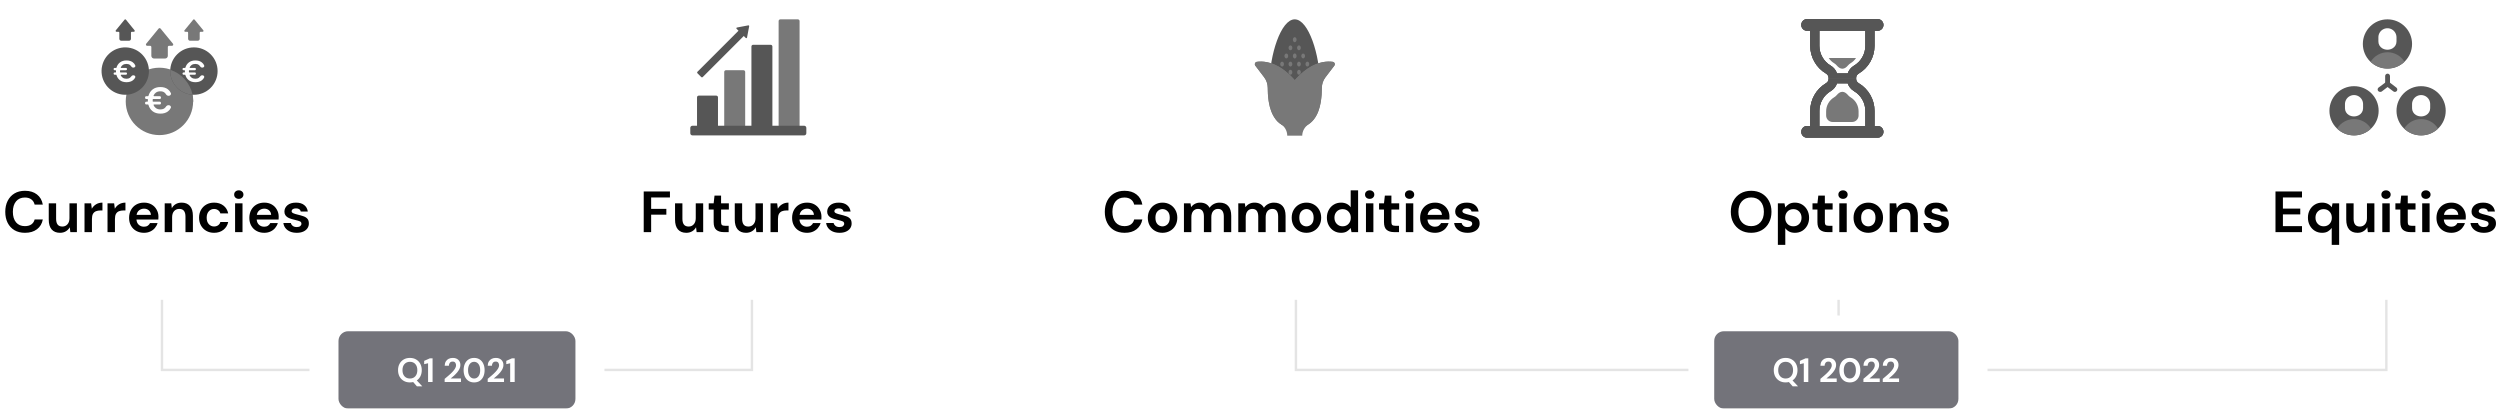 <svg width="1034" height="169" viewBox="0 0 1034 169" fill="none" xmlns="http://www.w3.org/2000/svg">
<g clip-path="url(#clip0)">
<path d="M10.338 96.288C8.642 96.288 7.186 95.928 5.97 95.208C4.754 94.472 3.818 93.456 3.162 92.16C2.506 90.848 2.178 89.336 2.178 87.624C2.178 85.912 2.506 84.4 3.162 83.088C3.818 81.776 4.754 80.752 5.97 80.016C7.186 79.28 8.642 78.912 10.338 78.912C12.354 78.912 14.002 79.416 15.282 80.424C16.578 81.416 17.386 82.816 17.706 84.624L14.322 84.624C14.114 83.712 13.666 83 12.978 82.488C12.306 81.96 11.41 81.696 10.29 81.696C8.738 81.696 7.522 82.224 6.642 83.28C5.762 84.336 5.322 85.784 5.322 87.624C5.322 89.464 5.762 90.912 6.642 91.968C7.522 93.008 8.738 93.528 10.29 93.528C11.41 93.528 12.306 93.288 12.978 92.808C13.666 92.312 14.114 91.632 14.322 90.768L17.706 90.768C17.386 92.496 16.578 93.848 15.282 94.824C14.002 95.8 12.354 96.288 10.338 96.288ZM24.817 96.288C23.329 96.288 22.177 95.824 21.361 94.896C20.561 93.968 20.161 92.608 20.161 90.816L20.161 84.096L23.209 84.096L23.209 90.528C23.209 91.552 23.417 92.336 23.833 92.88C24.249 93.424 24.905 93.696 25.801 93.696C26.649 93.696 27.345 93.392 27.889 92.784C28.449 92.176 28.729 91.328 28.729 90.24L28.729 84.096L31.801 84.096L31.801 96L29.089 96L28.849 93.984C28.481 94.688 27.945 95.248 27.241 95.664C26.553 96.08 25.745 96.288 24.817 96.288ZM34.955 96L34.955 84.096L37.691 84.096L37.978 86.328C38.41 85.56 38.995 84.952 39.73 84.504C40.483 84.04 41.362 83.808 42.37 83.808L42.37 87.048L41.507 87.048C40.834 87.048 40.234 87.152 39.706 87.36C39.178 87.568 38.763 87.928 38.459 88.44C38.17 88.952 38.026 89.664 38.026 90.576L38.026 96L34.955 96ZM44.47 96L44.47 84.096L47.206 84.096L47.494 86.328C47.926 85.56 48.51 84.952 49.246 84.504C49.998 84.04 50.878 83.808 51.886 83.808L51.886 87.048L51.022 87.048C50.35 87.048 49.75 87.152 49.222 87.36C48.694 87.568 48.278 87.928 47.974 88.44C47.686 88.952 47.542 89.664 47.542 90.576L47.542 96L44.47 96ZM59.559 96.288C58.359 96.288 57.295 96.032 56.367 95.52C55.439 95.008 54.711 94.288 54.183 93.36C53.655 92.432 53.391 91.36 53.391 90.144C53.391 88.912 53.647 87.816 54.159 86.856C54.687 85.896 55.407 85.152 56.319 84.624C57.247 84.08 58.335 83.808 59.583 83.808C60.751 83.808 61.783 84.064 62.679 84.576C63.575 85.088 64.271 85.792 64.767 86.688C65.279 87.568 65.535 88.552 65.535 89.64C65.535 89.816 65.527 90 65.511 90.192C65.511 90.384 65.503 90.584 65.487 90.792L56.439 90.792C56.503 91.72 56.823 92.448 57.399 92.976C57.991 93.504 58.703 93.768 59.535 93.768C60.159 93.768 60.679 93.632 61.095 93.36C61.527 93.072 61.847 92.704 62.055 92.256L65.175 92.256C64.951 93.008 64.575 93.696 64.047 94.32C63.535 94.928 62.895 95.408 62.127 95.76C61.375 96.112 60.519 96.288 59.559 96.288ZM59.583 86.304C58.831 86.304 58.167 86.52 57.591 86.952C57.015 87.368 56.647 88.008 56.487 88.872L62.415 88.872C62.367 88.088 62.079 87.464 61.551 87C61.023 86.536 60.367 86.304 59.583 86.304ZM68.119 96L68.119 84.096L70.831 84.096L71.071 86.112C71.439 85.408 71.967 84.848 72.655 84.432C73.359 84.016 74.183 83.808 75.127 83.808C76.599 83.808 77.743 84.272 78.559 85.2C79.375 86.128 79.783 87.488 79.783 89.28L79.783 96L76.711 96L76.711 89.568C76.711 88.544 76.503 87.76 76.087 87.216C75.671 86.672 75.023 86.4 74.143 86.4C73.279 86.4 72.567 86.704 72.007 87.312C71.463 87.92 71.191 88.768 71.191 89.856L71.191 96L68.119 96ZM88.552 96.288C87.336 96.288 86.264 96.024 85.336 95.496C84.408 94.968 83.672 94.232 83.128 93.288C82.6 92.344 82.336 91.264 82.336 90.048C82.336 88.832 82.6 87.752 83.128 86.808C83.672 85.864 84.408 85.128 85.336 84.6C86.264 84.072 87.336 83.808 88.552 83.808C90.072 83.808 91.352 84.208 92.392 85.008C93.432 85.792 94.096 86.88 94.384 88.272L91.144 88.272C90.984 87.696 90.664 87.248 90.184 86.928C89.72 86.592 89.168 86.424 88.528 86.424C87.68 86.424 86.96 86.744 86.368 87.384C85.776 88.024 85.48 88.912 85.48 90.048C85.48 91.184 85.776 92.072 86.368 92.712C86.96 93.352 87.68 93.672 88.528 93.672C89.168 93.672 89.72 93.512 90.184 93.192C90.664 92.872 90.984 92.416 91.144 91.824L94.384 91.824C94.096 93.168 93.432 94.248 92.392 95.064C91.352 95.88 90.072 96.288 88.552 96.288ZM98.767 82.248C98.207 82.248 97.743 82.08 97.375 81.744C97.023 81.408 96.847 80.984 96.847 80.472C96.847 79.96 97.023 79.544 97.375 79.224C97.743 78.888 98.207 78.72 98.767 78.72C99.327 78.72 99.783 78.888 100.135 79.224C100.503 79.544 100.687 79.96 100.687 80.472C100.687 80.984 100.503 81.408 100.135 81.744C99.783 82.08 99.327 82.248 98.767 82.248ZM97.231 96L97.231 84.096L100.303 84.096L100.303 96L97.231 96ZM109.293 96.288C108.093 96.288 107.029 96.032 106.101 95.52C105.173 95.008 104.445 94.288 103.917 93.36C103.389 92.432 103.125 91.36 103.125 90.144C103.125 88.912 103.381 87.816 103.893 86.856C104.421 85.896 105.141 85.152 106.053 84.624C106.981 84.08 108.069 83.808 109.317 83.808C110.485 83.808 111.517 84.064 112.413 84.576C113.309 85.088 114.005 85.792 114.501 86.688C115.013 87.568 115.269 88.552 115.269 89.64C115.269 89.816 115.261 90 115.245 90.192C115.245 90.384 115.237 90.584 115.221 90.792L106.173 90.792C106.237 91.72 106.557 92.448 107.133 92.976C107.725 93.504 108.437 93.768 109.269 93.768C109.893 93.768 110.413 93.632 110.829 93.36C111.261 93.072 111.581 92.704 111.789 92.256L114.909 92.256C114.685 93.008 114.309 93.696 113.781 94.32C113.269 94.928 112.629 95.408 111.861 95.76C111.109 96.112 110.253 96.288 109.293 96.288ZM109.317 86.304C108.565 86.304 107.901 86.52 107.325 86.952C106.749 87.368 106.381 88.008 106.221 88.872L112.149 88.872C112.101 88.088 111.813 87.464 111.285 87C110.757 86.536 110.101 86.304 109.317 86.304ZM122.773 96.288C121.717 96.288 120.789 96.12 119.989 95.784C119.189 95.432 118.549 94.952 118.069 94.344C117.589 93.736 117.301 93.032 117.205 92.232L120.301 92.232C120.397 92.696 120.653 93.096 121.069 93.432C121.501 93.752 122.053 93.912 122.725 93.912C123.397 93.912 123.885 93.776 124.189 93.504C124.509 93.232 124.669 92.92 124.669 92.568C124.669 92.056 124.445 91.712 123.997 91.536C123.549 91.344 122.925 91.16 122.125 90.984C121.613 90.872 121.093 90.736 120.565 90.576C120.037 90.416 119.549 90.216 119.101 89.976C118.669 89.72 118.317 89.4 118.045 89.016C117.773 88.616 117.637 88.128 117.637 87.552C117.637 86.496 118.053 85.608 118.885 84.888C119.733 84.168 120.917 83.808 122.437 83.808C123.845 83.808 124.965 84.136 125.797 84.792C126.645 85.448 127.149 86.352 127.309 87.504L124.405 87.504C124.229 86.624 123.565 86.184 122.413 86.184C121.837 86.184 121.389 86.296 121.069 86.52C120.765 86.744 120.613 87.024 120.613 87.36C120.613 87.712 120.845 87.992 121.309 88.2C121.773 88.408 122.389 88.6 123.157 88.776C123.989 88.968 124.749 89.184 125.437 89.424C126.141 89.648 126.701 89.992 127.117 90.456C127.533 90.904 127.741 91.552 127.741 92.4C127.757 93.136 127.565 93.8 127.165 94.392C126.765 94.984 126.189 95.448 125.437 95.784C124.685 96.12 123.797 96.288 122.773 96.288Z" fill="black"/>
<path d="M65.94 55.88C73.639 55.88 79.88 49.639 79.88 41.94C79.88 34.241 73.639 28 65.94 28C58.241 28 52 34.241 52 41.94C52 49.639 58.241 55.88 65.94 55.88Z" fill="#787878"/>
<path d="M60.5 43.217C60.224 43.217 60 42.993 60 42.717V42.562C60 42.286 60.224 42.062 60.5 42.062H60.963C61.082 42.062 61.175 41.959 61.167 41.84C61.16 41.731 61.156 41.623 61.156 41.515C61.156 41.4 61.16 41.287 61.167 41.176C61.175 41.057 61.082 40.953 60.963 40.953H60.5C60.224 40.953 60 40.729 60 40.453V40.283C60 40.007 60.224 39.783 60.5 39.783H61.213C61.305 39.783 61.385 39.72 61.409 39.632C61.704 38.557 62.259 37.691 63.073 37.033C63.935 36.344 65.021 36 66.329 36C67.607 36 68.652 36.319 69.463 36.957C69.988 37.358 70.386 37.864 70.659 38.476C70.912 39.044 70.429 39.616 69.807 39.616H69.652C69.186 39.616 68.805 39.277 68.563 38.878C68.418 38.638 68.231 38.434 68.003 38.264C67.577 37.93 67.014 37.762 66.314 37.762C65.594 37.762 64.985 37.94 64.488 38.294C64.071 38.598 63.747 39.006 63.516 39.518C63.459 39.645 63.555 39.783 63.694 39.783H66.073C66.349 39.783 66.573 40.007 66.573 40.283V40.453C66.573 40.729 66.349 40.953 66.073 40.953H63.354C63.248 40.953 63.16 41.036 63.156 41.142C63.152 41.264 63.149 41.389 63.149 41.515C63.149 41.639 63.151 41.758 63.156 41.874C63.16 41.98 63.247 42.062 63.353 42.062H66.073C66.349 42.062 66.573 42.286 66.573 42.562V42.717C66.573 42.993 66.349 43.217 66.073 43.217H63.688C63.551 43.217 63.455 43.352 63.509 43.478C63.734 44.002 64.06 44.416 64.488 44.721C64.985 45.075 65.594 45.253 66.314 45.253C67.014 45.253 67.577 45.101 68.003 44.797C68.225 44.637 68.407 44.447 68.55 44.228C68.802 43.84 69.18 43.505 69.642 43.505H69.797C70.423 43.505 70.906 44.084 70.635 44.648C70.364 45.215 69.973 45.69 69.463 46.073C68.652 46.691 67.607 47 66.329 47C65.021 47 63.935 46.661 63.073 45.982C62.249 45.324 61.689 44.453 61.394 43.369C61.369 43.28 61.289 43.217 61.197 43.217H60.5Z" fill="white"/>
<path d="M61.339 31.65C62.582 26.382 59.32 21.104 54.052 19.861C48.784 18.617 43.506 21.88 42.263 27.148C41.02 32.415 44.282 37.693 49.55 38.937C54.817 40.18 60.096 36.918 61.339 31.65Z" fill="#565656"/>
<path d="M47.419 30.905C47.188 30.905 47 30.721 47 30.496V30.369C47 30.143 47.188 29.96 47.419 29.96H47.808C47.908 29.96 47.986 29.875 47.979 29.778C47.973 29.689 47.97 29.601 47.97 29.512C47.97 29.418 47.973 29.326 47.979 29.235C47.986 29.137 47.908 29.052 47.808 29.052H47.419C47.188 29.052 47 28.869 47 28.643V28.504C47 28.279 47.188 28.095 47.419 28.095H48.018C48.095 28.095 48.162 28.044 48.182 27.971C48.43 27.093 48.895 26.384 49.578 25.845C50.302 25.282 51.212 25 52.31 25C53.382 25 54.259 25.261 54.94 25.783C55.38 26.111 55.714 26.526 55.942 27.026C56.155 27.491 55.75 27.959 55.228 27.959H55.098C54.706 27.959 54.387 27.681 54.184 27.354C54.062 27.159 53.906 26.991 53.714 26.852C53.357 26.579 52.884 26.442 52.297 26.442C51.693 26.442 51.182 26.587 50.766 26.877C50.415 27.126 50.144 27.459 49.95 27.878C49.902 27.982 49.983 28.095 50.099 28.095H52.095C52.326 28.095 52.514 28.279 52.514 28.504V28.643C52.514 28.869 52.326 29.052 52.095 29.052H49.814C49.725 29.052 49.651 29.12 49.648 29.207C49.644 29.307 49.642 29.409 49.642 29.512C49.642 29.614 49.644 29.712 49.648 29.806C49.651 29.892 49.724 29.96 49.813 29.96H52.095C52.326 29.96 52.514 30.143 52.514 30.369V30.496C52.514 30.721 52.326 30.905 52.095 30.905H50.094C49.979 30.905 49.898 31.015 49.944 31.119C50.133 31.547 50.406 31.886 50.766 32.135C51.182 32.425 51.693 32.57 52.297 32.57C52.884 32.57 53.357 32.446 53.714 32.197C53.9 32.067 54.053 31.912 54.173 31.732C54.385 31.415 54.702 31.141 55.09 31.141H55.22C55.745 31.141 56.15 31.614 55.923 32.075C55.695 32.539 55.367 32.928 54.94 33.242C54.259 33.747 53.382 34 52.31 34C51.212 34 50.302 33.722 49.578 33.167C48.887 32.629 48.417 31.916 48.169 31.029C48.149 30.956 48.082 30.905 48.005 30.905H47.419Z" fill="white"/>
<path d="M51.52 8.13L47.901 12.54C47.857 12.595 47.83 12.66 47.823 12.729C47.815 12.799 47.827 12.868 47.857 12.931C47.888 12.994 47.935 13.047 47.994 13.084C48.053 13.12 48.121 13.14 48.191 13.14H49.001C49.096 13.14 49.188 13.178 49.255 13.245C49.323 13.313 49.361 13.405 49.361 13.5V16.06C49.361 16.27 49.444 16.471 49.592 16.619C49.74 16.767 49.941 16.85 50.151 16.85H53.37C53.579 16.848 53.779 16.763 53.926 16.616C54.074 16.468 54.158 16.269 54.16 16.06V13.5C54.16 13.405 54.198 13.313 54.266 13.245C54.333 13.178 54.425 13.14 54.52 13.14H55.37C55.44 13.14 55.508 13.12 55.567 13.084C55.626 13.047 55.673 12.994 55.704 12.931C55.734 12.868 55.746 12.799 55.738 12.729C55.731 12.66 55.704 12.595 55.66 12.54L52.081 8.13C52.046 8.09 52.003 8.058 51.954 8.036C51.906 8.013 51.854 8.002 51.8 8.002C51.747 8.002 51.695 8.013 51.647 8.036C51.598 8.058 51.555 8.09 51.52 8.13Z" fill="#565656"/>
<path d="M70.43 28.859V33.859C70.43 36.032 71.293 38.115 72.829 39.651C74.364 41.187 76.448 42.049 78.62 42.049H79.94C79.936 39.132 79.015 36.289 77.309 33.923C75.603 31.556 73.197 29.785 70.43 28.859Z" fill="#787878"/>
<path d="M65.602 11.821L60.462 18.091C60.4 18.167 60.36 18.259 60.348 18.356C60.336 18.454 60.351 18.553 60.393 18.642C60.435 18.731 60.501 18.806 60.584 18.859C60.667 18.912 60.764 18.94 60.862 18.941H62.082C62.217 18.941 62.347 18.994 62.443 19.09C62.538 19.186 62.592 19.315 62.592 19.451V23.081C62.592 23.378 62.709 23.665 62.919 23.876C63.129 24.088 63.414 24.208 63.712 24.211H68.292C68.59 24.208 68.875 24.088 69.085 23.876C69.294 23.665 69.412 23.378 69.412 23.081V19.451C69.412 19.315 69.466 19.186 69.561 19.09C69.657 18.994 69.787 18.941 69.922 18.941H71.142C71.24 18.94 71.337 18.912 71.419 18.859C71.502 18.806 71.569 18.731 71.611 18.642C71.652 18.553 71.668 18.454 71.656 18.356C71.644 18.259 71.604 18.167 71.542 18.091L66.402 11.821C66.354 11.76 66.293 11.711 66.224 11.678C66.155 11.644 66.079 11.627 66.002 11.627C65.925 11.627 65.849 11.644 65.78 11.678C65.71 11.711 65.65 11.76 65.602 11.821Z" fill="#787878"/>
<path d="M87.129 36.33C90.956 32.503 90.956 26.298 87.129 22.471C83.302 18.644 77.097 18.644 73.269 22.471C69.442 26.298 69.442 32.503 73.269 36.33C77.097 40.157 83.302 40.157 87.129 36.33Z" fill="#565656"/>
<path d="M75.919 30.905C75.688 30.905 75.5 30.721 75.5 30.496V30.369C75.5 30.143 75.688 29.96 75.919 29.96H76.308C76.408 29.96 76.486 29.875 76.479 29.778C76.473 29.689 76.47 29.601 76.47 29.512C76.47 29.418 76.473 29.326 76.479 29.235C76.486 29.137 76.408 29.052 76.308 29.052H75.919C75.688 29.052 75.5 28.869 75.5 28.643V28.504C75.5 28.279 75.688 28.095 75.919 28.095H76.518C76.595 28.095 76.662 28.044 76.682 27.971C76.93 27.093 77.395 26.384 78.078 25.845C78.802 25.282 79.712 25 80.81 25C81.882 25 82.759 25.261 83.439 25.783C83.88 26.111 84.214 26.526 84.442 27.026C84.655 27.491 84.25 27.959 83.728 27.959H83.598C83.207 27.959 82.887 27.681 82.684 27.354C82.562 27.159 82.406 26.991 82.214 26.852C81.857 26.579 81.384 26.442 80.797 26.442C80.193 26.442 79.683 26.587 79.266 26.877C78.915 27.126 78.644 27.459 78.45 27.878C78.402 27.982 78.483 28.095 78.599 28.095H80.595C80.826 28.095 81.014 28.279 81.014 28.504V28.643C81.014 28.869 80.826 29.052 80.595 29.052H78.314C78.225 29.052 78.151 29.12 78.148 29.207C78.144 29.307 78.142 29.409 78.142 29.512C78.142 29.614 78.144 29.712 78.147 29.806C78.151 29.892 78.224 29.96 78.313 29.96H80.595C80.826 29.96 81.014 30.143 81.014 30.369V30.496C81.014 30.721 80.826 30.905 80.595 30.905H78.594C78.479 30.905 78.398 31.015 78.444 31.119C78.633 31.547 78.906 31.886 79.266 32.135C79.683 32.425 80.193 32.57 80.797 32.57C81.384 32.57 81.857 32.446 82.214 32.197C82.4 32.067 82.553 31.912 82.673 31.732C82.885 31.415 83.202 31.141 83.59 31.141H83.72C84.245 31.141 84.65 31.614 84.423 32.075C84.195 32.539 83.867 32.928 83.439 33.242C82.759 33.747 81.882 34 80.81 34C79.712 34 78.802 33.722 78.078 33.167C77.387 32.629 76.917 31.916 76.669 31.029C76.649 30.956 76.582 30.905 76.504 30.905H75.919Z" fill="white"/>
<path d="M79.919 8.13L76.299 12.54C76.256 12.595 76.229 12.66 76.221 12.729C76.213 12.799 76.225 12.868 76.256 12.931C76.286 12.994 76.333 13.047 76.392 13.084C76.451 13.12 76.519 13.14 76.589 13.14H77.439C77.534 13.14 77.626 13.178 77.694 13.245C77.761 13.313 77.799 13.405 77.799 13.5V16.06C77.802 16.269 77.886 16.468 78.033 16.616C78.181 16.763 78.38 16.848 78.589 16.85H81.809C82.018 16.85 82.219 16.767 82.368 16.619C82.516 16.471 82.599 16.27 82.599 16.06V13.5C82.599 13.405 82.637 13.313 82.704 13.245C82.772 13.178 82.863 13.14 82.959 13.14H83.809C83.879 13.14 83.947 13.12 84.006 13.084C84.065 13.047 84.112 12.994 84.142 12.931C84.172 12.868 84.184 12.799 84.177 12.729C84.169 12.66 84.142 12.595 84.099 12.54L80.479 8.13C80.444 8.09 80.401 8.058 80.353 8.036C80.305 8.013 80.252 8.002 80.199 8.002C80.146 8.002 80.093 8.013 80.045 8.036C79.997 8.058 79.954 8.09 79.919 8.13Z" fill="#787878"/>
<path d="M70.43 28.859C70.43 29.039 70.43 29.219 70.43 29.399C70.431 31.898 71.387 34.302 73.103 36.118C74.819 37.935 77.165 39.026 79.66 39.169C79.153 36.796 78.034 34.596 76.415 32.787C74.796 30.979 72.733 29.625 70.43 28.859Z" fill="#787878"/>
<path d="M266.241 96L266.241 79.2L277.089 79.2L277.089 81.672L269.313 81.672L269.313 86.376L275.601 86.376L275.601 88.8L269.313 88.8L269.313 96L266.241 96ZM283.852 96.288C282.364 96.288 281.212 95.824 280.396 94.896C279.596 93.968 279.196 92.608 279.196 90.816L279.196 84.096L282.244 84.096L282.244 90.528C282.244 91.552 282.452 92.336 282.868 92.88C283.284 93.424 283.94 93.696 284.836 93.696C285.684 93.696 286.38 93.392 286.924 92.784C287.484 92.176 287.764 91.328 287.764 90.24L287.764 84.096L290.836 84.096L290.836 96L288.124 96L287.884 93.984C287.516 94.688 286.98 95.248 286.276 95.664C285.588 96.08 284.78 96.288 283.852 96.288ZM299.294 96C298.046 96 297.046 95.696 296.294 95.088C295.542 94.48 295.166 93.4 295.166 91.848L295.166 86.664L293.126 86.664L293.126 84.096L295.166 84.096L295.526 80.904L298.238 80.904L298.238 84.096L301.454 84.096L301.454 86.664L298.238 86.664L298.238 91.872C298.238 92.448 298.358 92.848 298.598 93.072C298.854 93.28 299.286 93.384 299.894 93.384L301.382 93.384L301.382 96L299.294 96ZM308.555 96.288C307.067 96.288 305.915 95.824 305.099 94.896C304.299 93.968 303.899 92.608 303.899 90.816L303.899 84.096L306.947 84.096L306.947 90.528C306.947 91.552 307.155 92.336 307.571 92.88C307.987 93.424 308.643 93.696 309.539 93.696C310.387 93.696 311.083 93.392 311.627 92.784C312.187 92.176 312.467 91.328 312.467 90.24L312.467 84.096L315.539 84.096L315.539 96L312.827 96L312.587 93.984C312.219 94.688 311.683 95.248 310.979 95.664C310.291 96.08 309.483 96.288 308.555 96.288ZM318.693 96L318.693 84.096L321.429 84.096L321.717 86.328C322.149 85.56 322.733 84.952 323.469 84.504C324.221 84.04 325.101 83.808 326.109 83.808L326.109 87.048L325.245 87.048C324.573 87.048 323.973 87.152 323.445 87.36C322.917 87.568 322.501 87.928 322.197 88.44C321.909 88.952 321.765 89.664 321.765 90.576L321.765 96L318.693 96ZM333.782 96.288C332.582 96.288 331.517 96.032 330.589 95.52C329.661 95.008 328.933 94.288 328.405 93.36C327.877 92.432 327.613 91.36 327.613 90.144C327.613 88.912 327.869 87.816 328.381 86.856C328.909 85.896 329.63 85.152 330.541 84.624C331.47 84.08 332.558 83.808 333.806 83.808C334.974 83.808 336.006 84.064 336.902 84.576C337.798 85.088 338.494 85.792 338.989 86.688C339.501 87.568 339.758 88.552 339.757 89.64C339.757 89.816 339.75 90 339.734 90.192C339.734 90.384 339.726 90.584 339.71 90.792L330.662 90.792C330.726 91.72 331.045 92.448 331.621 92.976C332.214 93.504 332.926 93.768 333.757 93.768C334.382 93.768 334.902 93.632 335.317 93.36C335.75 93.072 336.07 92.704 336.278 92.256L339.398 92.256C339.174 93.008 338.798 93.696 338.27 94.32C337.758 94.928 337.118 95.408 336.35 95.76C335.598 96.112 334.742 96.288 333.782 96.288ZM333.806 86.304C333.054 86.304 332.39 86.52 331.814 86.952C331.238 87.368 330.869 88.008 330.709 88.872L336.638 88.872C336.59 88.088 336.302 87.464 335.774 87C335.246 86.536 334.59 86.304 333.806 86.304ZM347.261 96.288C346.205 96.288 345.277 96.12 344.477 95.784C343.677 95.432 343.037 94.952 342.557 94.344C342.077 93.736 341.789 93.032 341.693 92.232L344.789 92.232C344.885 92.696 345.141 93.096 345.557 93.432C345.989 93.752 346.541 93.912 347.213 93.912C347.885 93.912 348.373 93.776 348.677 93.504C348.997 93.232 349.157 92.92 349.157 92.568C349.157 92.056 348.933 91.712 348.485 91.536C348.037 91.344 347.413 91.16 346.613 90.984C346.101 90.872 345.581 90.736 345.053 90.576C344.525 90.416 344.037 90.216 343.589 89.976C343.157 89.72 342.805 89.4 342.533 89.016C342.261 88.616 342.125 88.128 342.125 87.552C342.125 86.496 342.541 85.608 343.373 84.888C344.221 84.168 345.405 83.808 346.925 83.808C348.333 83.808 349.453 84.136 350.285 84.792C351.133 85.448 351.637 86.352 351.797 87.504L348.893 87.504C348.717 86.624 348.053 86.184 346.901 86.184C346.325 86.184 345.877 86.296 345.557 86.52C345.253 86.744 345.101 87.024 345.101 87.36C345.101 87.712 345.333 87.992 345.797 88.2C346.261 88.408 346.877 88.6 347.645 88.776C348.477 88.968 349.237 89.184 349.925 89.424C350.629 89.648 351.189 89.992 351.605 90.456C352.021 90.904 352.229 91.552 352.229 92.4C352.245 93.136 352.053 93.8 351.653 94.392C351.253 94.984 350.677 95.448 349.925 95.784C349.173 96.12 348.285 96.288 347.261 96.288Z" fill="black"/>
<path d="M296.249 39.551H288.999C288.607 39.551 288.289 39.869 288.289 40.261V53.291C288.289 53.683 288.607 54.001 288.999 54.001H296.249C296.641 54.001 296.959 53.683 296.959 53.291V40.261C296.959 39.869 296.641 39.551 296.249 39.551Z" fill="#565656"/>
<path d="M307.499 29.039H300.249C299.857 29.039 299.539 29.357 299.539 29.749V53.289C299.539 53.681 299.857 53.999 300.249 53.999H307.499C307.891 53.999 308.209 53.681 308.209 53.289V29.749C308.209 29.357 307.891 29.039 307.499 29.039Z" fill="#787878"/>
<path d="M318.749 18.52H311.499C311.107 18.52 310.789 18.837 310.789 19.23V53.289C310.789 53.682 311.107 53.999 311.499 53.999H318.749C319.141 53.999 319.459 53.682 319.459 53.289V19.23C319.459 18.837 319.141 18.52 318.749 18.52Z" fill="#565656"/>
<path d="M329.999 8H322.749C322.357 8 322.039 8.318 322.039 8.71V53.29C322.039 53.682 322.357 54 322.749 54H329.999C330.391 54 330.709 53.682 330.709 53.29V8.71C330.709 8.318 330.391 8 329.999 8Z" fill="#787878"/>
<path d="M332.6 52H286.4C285.903 52 285.5 52.403 285.5 52.9V55.1C285.5 55.597 285.903 56 286.4 56H332.6C333.097 56 333.5 55.597 333.5 55.1V52.9C333.5 52.403 333.097 52 332.6 52Z" fill="#565656"/>
<path d="M290.029 31.865L288.466 30.302C288.425 30.261 288.393 30.213 288.371 30.159C288.349 30.106 288.337 30.049 288.337 29.991C288.337 29.933 288.349 29.876 288.371 29.822C288.393 29.769 288.425 29.721 288.466 29.68L306.144 12.002L308.329 14.187L290.651 31.865C290.61 31.905 290.562 31.938 290.508 31.96C290.455 31.982 290.398 31.994 290.34 31.994C290.282 31.994 290.225 31.982 290.171 31.96C290.118 31.938 290.07 31.905 290.029 31.865Z" fill="#565656"/>
<path d="M309.861 10.849L308.971 15.539C308.961 15.596 308.936 15.649 308.898 15.691C308.86 15.734 308.81 15.766 308.755 15.782C308.7 15.799 308.642 15.8 308.586 15.785C308.531 15.771 308.481 15.741 308.441 15.699L304.651 11.909C304.609 11.87 304.58 11.819 304.565 11.764C304.55 11.708 304.551 11.65 304.568 11.595C304.585 11.54 304.616 11.491 304.659 11.453C304.702 11.415 304.755 11.389 304.811 11.379L309.501 10.489C309.55 10.48 309.601 10.484 309.649 10.499C309.696 10.514 309.74 10.54 309.775 10.575C309.811 10.611 309.837 10.654 309.852 10.702C309.867 10.749 309.87 10.8 309.861 10.849Z" fill="#565656"/>
<path d="M465.107 96.288C463.411 96.288 461.955 95.928 460.739 95.208C459.523 94.472 458.587 93.456 457.931 92.16C457.275 90.848 456.947 89.336 456.947 87.624C456.947 85.912 457.275 84.4 457.931 83.088C458.587 81.776 459.523 80.752 460.739 80.016C461.955 79.28 463.411 78.912 465.107 78.912C467.123 78.912 468.771 79.416 470.051 80.424C471.347 81.416 472.155 82.816 472.475 84.624L469.091 84.624C468.883 83.712 468.435 83 467.747 82.488C467.075 81.96 466.179 81.696 465.059 81.696C463.507 81.696 462.291 82.224 461.411 83.28C460.531 84.336 460.091 85.784 460.091 87.624C460.091 89.464 460.531 90.912 461.411 91.968C462.291 93.008 463.507 93.528 465.059 93.528C466.179 93.528 467.075 93.288 467.747 92.808C468.435 92.312 468.883 91.632 469.091 90.768L472.475 90.768C472.155 92.496 471.347 93.848 470.051 94.824C468.771 95.8 467.123 96.288 465.107 96.288ZM480.834 96.288C479.682 96.288 478.642 96.024 477.714 95.496C476.802 94.968 476.074 94.24 475.53 93.312C475.002 92.368 474.738 91.28 474.738 90.048C474.738 88.816 475.01 87.736 475.554 86.808C476.098 85.864 476.827 85.128 477.739 84.6C478.667 84.072 479.707 83.808 480.859 83.808C481.995 83.808 483.019 84.072 483.931 84.6C484.859 85.128 485.587 85.864 486.114 86.808C486.659 87.736 486.931 88.816 486.931 90.048C486.931 91.28 486.659 92.368 486.114 93.312C485.586 94.24 484.859 94.968 483.931 95.496C483.003 96.024 481.97 96.288 480.834 96.288ZM480.834 93.624C481.635 93.624 482.331 93.328 482.923 92.736C483.515 92.128 483.811 91.232 483.811 90.048C483.811 88.864 483.515 87.976 482.923 87.384C482.331 86.776 481.643 86.472 480.859 86.472C480.043 86.472 479.339 86.776 478.746 87.384C478.17 87.976 477.882 88.864 477.882 90.048C477.882 91.232 478.17 92.128 478.746 92.736C479.339 93.328 480.035 93.624 480.834 93.624ZM489.677 96L489.677 84.096L492.389 84.096L492.653 85.704C493.037 85.128 493.541 84.672 494.165 84.336C494.805 83.984 495.541 83.808 496.373 83.808C498.213 83.808 499.517 84.52 500.285 85.944C500.717 85.288 501.293 84.768 502.013 84.384C502.749 84 503.549 83.808 504.413 83.808C505.965 83.808 507.157 84.272 507.989 85.2C508.821 86.128 509.237 87.488 509.237 89.28L509.237 96L506.165 96L506.165 89.568C506.165 88.544 505.965 87.76 505.565 87.216C505.181 86.672 504.581 86.4 503.765 86.4C502.933 86.4 502.261 86.704 501.749 87.312C501.253 87.92 501.005 88.768 501.005 89.856L501.005 96L497.933 96L497.933 89.568C497.933 88.544 497.733 87.76 497.333 87.216C496.933 86.672 496.317 86.4 495.485 86.4C494.669 86.4 494.005 86.704 493.493 87.312C492.997 87.92 492.749 88.768 492.749 89.856L492.749 96L489.677 96ZM512.154 96L512.154 84.096L514.866 84.096L515.13 85.704C515.514 85.128 516.018 84.672 516.642 84.336C517.282 83.984 518.018 83.808 518.85 83.808C520.69 83.808 521.994 84.52 522.762 85.944C523.194 85.288 523.77 84.768 524.49 84.384C525.226 84 526.026 83.808 526.89 83.808C528.442 83.808 529.634 84.272 530.466 85.2C531.298 86.128 531.714 87.488 531.714 89.28L531.714 96L528.642 96L528.642 89.568C528.642 88.544 528.442 87.76 528.042 87.216C527.658 86.672 527.058 86.4 526.242 86.4C525.41 86.4 524.738 86.704 524.226 87.312C523.73 87.92 523.482 88.768 523.482 89.856L523.482 96L520.41 96L520.41 89.568C520.41 88.544 520.21 87.76 519.81 87.216C519.41 86.672 518.794 86.4 517.962 86.4C517.146 86.4 516.482 86.704 515.97 87.312C515.474 87.92 515.226 88.768 515.226 89.856L515.226 96L512.154 96ZM540.342 96.288C539.19 96.288 538.15 96.024 537.222 95.496C536.31 94.968 535.582 94.24 535.038 93.312C534.51 92.368 534.246 91.28 534.246 90.048C534.246 88.816 534.518 87.736 535.062 86.808C535.606 85.864 536.334 85.128 537.246 84.6C538.174 84.072 539.214 83.808 540.366 83.808C541.502 83.808 542.526 84.072 543.438 84.6C544.366 85.128 545.094 85.864 545.622 86.808C546.166 87.736 546.438 88.816 546.438 90.048C546.438 91.28 546.166 92.368 545.622 93.312C545.094 94.24 544.366 94.968 543.438 95.496C542.51 96.024 541.478 96.288 540.342 96.288ZM540.342 93.624C541.142 93.624 541.838 93.328 542.43 92.736C543.022 92.128 543.318 91.232 543.318 90.048C543.318 88.864 543.022 87.976 542.43 87.384C541.838 86.776 541.15 86.472 540.366 86.472C539.55 86.472 538.846 86.776 538.254 87.384C537.678 87.976 537.39 88.864 537.39 90.048C537.39 91.232 537.678 92.128 538.254 92.736C538.846 93.328 539.542 93.624 540.342 93.624ZM554.657 96.288C553.537 96.288 552.537 96.016 551.657 95.472C550.777 94.928 550.081 94.184 549.569 93.24C549.057 92.296 548.801 91.224 548.801 90.024C548.801 88.824 549.057 87.76 549.569 86.832C550.081 85.888 550.777 85.152 551.657 84.624C552.537 84.08 553.537 83.808 554.657 83.808C555.553 83.808 556.337 83.976 557.009 84.312C557.681 84.648 558.225 85.12 558.641 85.728L558.641 78.72L561.713 78.72L561.713 96L558.977 96L558.641 94.296C558.257 94.824 557.745 95.288 557.105 95.688C556.481 96.088 555.665 96.288 554.657 96.288ZM555.305 93.6C556.297 93.6 557.105 93.272 557.729 92.616C558.369 91.944 558.689 91.088 558.689 90.048C558.689 89.008 558.369 88.16 557.729 87.504C557.105 86.832 556.297 86.496 555.305 86.496C554.329 86.496 553.521 86.824 552.881 87.48C552.241 88.136 551.921 88.984 551.921 90.024C551.921 91.064 552.241 91.92 552.881 92.592C553.521 93.264 554.329 93.6 555.305 93.6ZM566.497 82.248C565.937 82.248 565.473 82.08 565.105 81.744C564.753 81.408 564.577 80.984 564.577 80.472C564.577 79.96 564.753 79.544 565.105 79.224C565.473 78.888 565.937 78.72 566.497 78.72C567.057 78.72 567.513 78.888 567.865 79.224C568.233 79.544 568.417 79.96 568.417 80.472C568.417 80.984 568.233 81.408 567.865 81.744C567.513 82.08 567.057 82.248 566.497 82.248ZM564.961 96L564.961 84.096L568.033 84.096L568.033 96L564.961 96ZM576.544 96C575.296 96 574.296 95.696 573.544 95.088C572.792 94.48 572.416 93.4 572.416 91.848L572.416 86.664L570.376 86.664L570.376 84.096L572.416 84.096L572.776 80.904L575.488 80.904L575.488 84.096L578.704 84.096L578.704 86.664L575.488 86.664L575.488 91.872C575.488 92.448 575.608 92.848 575.848 93.072C576.104 93.28 576.536 93.384 577.144 93.384L578.632 93.384L578.632 96L576.544 96ZM582.997 82.248C582.437 82.248 581.973 82.08 581.605 81.744C581.253 81.408 581.077 80.984 581.077 80.472C581.077 79.96 581.253 79.544 581.605 79.224C581.973 78.888 582.437 78.72 582.997 78.72C583.557 78.72 584.013 78.888 584.365 79.224C584.733 79.544 584.917 79.96 584.917 80.472C584.917 80.984 584.733 81.408 584.365 81.744C584.013 82.08 583.557 82.248 582.997 82.248ZM581.461 96L581.461 84.096L584.533 84.096L584.533 96L581.461 96ZM593.524 96.288C592.324 96.288 591.26 96.032 590.332 95.52C589.404 95.008 588.676 94.288 588.148 93.36C587.62 92.432 587.356 91.36 587.356 90.144C587.356 88.912 587.612 87.816 588.124 86.856C588.652 85.896 589.372 85.152 590.284 84.624C591.212 84.08 592.3 83.808 593.548 83.808C594.716 83.808 595.748 84.064 596.644 84.576C597.54 85.088 598.236 85.792 598.732 86.688C599.244 87.568 599.5 88.552 599.5 89.64C599.5 89.816 599.492 90 599.476 90.192C599.476 90.384 599.468 90.584 599.452 90.792L590.404 90.792C590.468 91.72 590.788 92.448 591.364 92.976C591.956 93.504 592.668 93.768 593.5 93.768C594.124 93.768 594.644 93.632 595.06 93.36C595.492 93.072 595.812 92.704 596.02 92.256L599.14 92.256C598.916 93.008 598.54 93.696 598.012 94.32C597.5 94.928 596.86 95.408 596.092 95.76C595.34 96.112 594.484 96.288 593.524 96.288ZM593.548 86.304C592.796 86.304 592.132 86.52 591.556 86.952C590.98 87.368 590.612 88.008 590.452 88.872L596.38 88.872C596.332 88.088 596.044 87.464 595.516 87C594.988 86.536 594.332 86.304 593.548 86.304ZM607.003 96.288C605.947 96.288 605.019 96.12 604.219 95.784C603.419 95.432 602.779 94.952 602.299 94.344C601.819 93.736 601.531 93.032 601.435 92.232L604.531 92.232C604.627 92.696 604.883 93.096 605.299 93.432C605.731 93.752 606.283 93.912 606.955 93.912C607.627 93.912 608.115 93.776 608.419 93.504C608.739 93.232 608.899 92.92 608.899 92.568C608.899 92.056 608.675 91.712 608.227 91.536C607.779 91.344 607.155 91.16 606.355 90.984C605.843 90.872 605.323 90.736 604.795 90.576C604.267 90.416 603.779 90.216 603.331 89.976C602.899 89.72 602.547 89.4 602.275 89.016C602.003 88.616 601.867 88.128 601.867 87.552C601.867 86.496 602.283 85.608 603.115 84.888C603.963 84.168 605.147 83.808 606.667 83.808C608.075 83.808 609.195 84.136 610.027 84.792C610.875 85.448 611.379 86.352 611.539 87.504L608.635 87.504C608.459 86.624 607.795 86.184 606.643 86.184C606.067 86.184 605.619 86.296 605.299 86.52C604.995 86.744 604.843 87.024 604.843 87.36C604.843 87.712 605.075 87.992 605.539 88.2C606.003 88.408 606.619 88.6 607.387 88.776C608.219 88.968 608.979 89.184 609.667 89.424C610.371 89.648 610.931 89.992 611.347 90.456C611.763 90.904 611.971 91.552 611.971 92.4C611.987 93.136 611.795 93.8 611.395 94.392C610.995 94.984 610.419 95.448 609.667 95.784C608.915 96.12 608.027 96.288 607.003 96.288Z" fill="black"/>
<path d="M545.918 34.48C545.918 46.08 541.258 50 535.498 50C529.738 50 525.078 46.08 525.078 34.48C525.078 22.88 529.738 8 535.498 8C541.258 8 545.918 22.88 545.918 34.48Z" fill="#565656"/>
<path d="M531.05 29.869C531.05 30.449 530.7 30.919 530.27 30.919C529.84 30.919 529.5 30.449 529.5 29.869C529.5 29.289 529.85 28.869 530.27 28.869C530.69 28.869 531.05 29.299 531.05 29.869Z" fill="#787878"/>
<path d="M534.499 29.869C534.499 30.449 534.159 30.919 533.729 30.919C533.299 30.919 532.949 30.449 532.949 29.869C532.949 29.289 533.299 28.869 533.729 28.869C534.159 28.869 534.499 29.299 534.499 29.869Z" fill="#787878"/>
<path d="M538.02 29.869C538.02 30.449 537.67 30.919 537.24 30.919C536.81 30.919 536.5 30.449 536.5 29.869C536.5 29.289 536.84 28.869 537.27 28.869C537.7 28.869 538.02 29.299 538.02 29.869Z" fill="#787878"/>
<path d="M541.499 29.869C541.499 30.449 541.149 30.919 540.729 30.919C540.309 30.919 539.949 30.449 539.949 29.869C539.949 29.289 540.299 28.869 540.729 28.869C541.159 28.869 541.499 29.299 541.499 29.869Z" fill="#787878"/>
<path d="M531.05 26.51C531.05 27.09 530.7 27.51 530.27 27.51C529.84 27.51 529.5 27.05 529.5 26.51C529.5 25.97 529.85 25.51 530.27 25.51C530.69 25.51 531.05 25.93 531.05 26.51Z" fill="#787878"/>
<path d="M534.499 26.51C534.499 27.09 534.159 27.51 533.729 27.51C533.299 27.51 532.949 27.05 532.949 26.51C532.949 25.97 533.299 25.51 533.729 25.51C534.159 25.51 534.499 25.93 534.499 26.51Z" fill="#787878"/>
<path d="M538.019 26.51C538.019 27.09 537.669 27.51 537.239 27.51C536.809 27.51 536.469 27.05 536.469 26.51C536.469 25.97 536.809 25.51 537.239 25.51C537.669 25.51 538.019 25.93 538.019 26.51Z" fill="#787878"/>
<path d="M541.499 26.51C541.499 27.09 541.149 27.51 540.729 27.51C540.309 27.51 539.949 27.05 539.949 26.51C539.949 25.97 540.299 25.51 540.729 25.51C541.159 25.51 541.499 25.93 541.499 26.51Z" fill="#787878"/>
<path d="M532.788 23.15C532.788 23.72 532.438 24.15 532.018 24.15C531.598 24.15 531.238 23.68 531.238 23.15C531.238 22.62 531.588 22.15 532.018 22.15C532.448 22.15 532.788 22.57 532.788 23.15Z" fill="#787878"/>
<path d="M535.5 24.189C535.926 24.189 536.27 23.724 536.27 23.149C536.27 22.575 535.926 22.109 535.5 22.109C535.075 22.109 534.73 22.575 534.73 23.149C534.73 23.724 535.075 24.189 535.5 24.189Z" fill="#787878"/>
<path d="M539.761 23.15C539.761 23.72 539.411 24.15 538.981 24.15C538.551 24.15 538.211 23.68 538.211 23.15C538.211 22.62 538.561 22.15 538.981 22.15C539.401 22.15 539.761 22.57 539.761 23.15Z" fill="#787878"/>
<path d="M534.499 19.779C534.499 20.359 534.159 20.779 533.729 20.779C533.299 20.779 532.949 20.309 532.949 19.779C532.949 19.249 533.299 18.779 533.729 18.779C534.159 18.779 534.499 19.209 534.499 19.779Z" fill="#787878"/>
<path d="M538.019 19.779C538.019 20.359 537.669 20.779 537.239 20.779C536.809 20.779 536.469 20.309 536.469 19.779C536.469 19.249 536.809 18.779 537.239 18.779C537.669 18.779 538.019 19.209 538.019 19.779Z" fill="#787878"/>
<path d="M535.5 17.461C535.926 17.461 536.27 16.995 536.27 16.421C536.27 15.847 535.926 15.381 535.5 15.381C535.075 15.381 534.73 15.847 534.73 16.421C534.73 16.995 535.075 17.461 535.5 17.461Z" fill="#787878"/>
<path d="M530.501 40.999C532.738 36.02 536.237 31.711 540.651 28.499C545.251 25.349 549.161 25.279 551.231 25.569C551.399 25.599 551.557 25.671 551.689 25.778C551.821 25.886 551.924 26.025 551.987 26.184C552.05 26.342 552.071 26.514 552.05 26.683C552.028 26.852 551.963 27.012 551.861 27.149L548.151 31.999C547.212 33.246 546.709 34.768 546.721 36.329C546.721 48.759 541.721 52.959 535.551 52.959C534.049 53.021 532.554 52.726 531.188 52.098C529.822 51.471 528.623 50.529 527.691 49.349C528.269 46.458 529.214 43.652 530.501 40.999Z" fill="#787878"/>
<path d="M551.221 25.569C549.161 25.279 545.221 25.349 540.651 28.499C538.737 29.818 537.005 31.385 535.501 33.159C534.011 31.391 532.296 29.825 530.401 28.499C525.801 25.349 521.891 25.279 519.831 25.569C519.663 25.597 519.504 25.668 519.371 25.775C519.237 25.882 519.133 26.022 519.069 26.18C519.005 26.339 518.983 26.511 519.004 26.68C519.025 26.85 519.09 27.012 519.191 27.149L522.841 31.939C523.809 33.206 524.332 34.755 524.331 36.349C524.331 44.569 526.521 49.179 529.781 51.349C530.571 51.852 531.224 52.542 531.681 53.359C532.138 54.176 532.386 55.093 532.401 56.029V56.109H538.601C538.619 55.169 538.869 54.247 539.329 53.427C539.79 52.606 540.447 51.913 541.241 51.409C544.521 49.239 546.721 44.619 546.721 36.409C546.721 34.816 547.244 33.266 548.211 31.999L551.861 27.209C551.978 27.072 552.056 26.905 552.086 26.727C552.115 26.549 552.096 26.366 552.031 26.198C551.965 26.03 551.855 25.883 551.713 25.772C551.57 25.661 551.401 25.591 551.221 25.569Z" fill="#787878"/>
<path d="M540.581 40.999C538.336 36.016 534.827 31.707 530.401 28.499C525.801 25.349 521.891 25.279 519.831 25.569C519.663 25.597 519.504 25.668 519.371 25.775C519.237 25.882 519.133 26.022 519.069 26.18C519.005 26.339 518.983 26.511 519.004 26.68C519.025 26.85 519.09 27.012 519.191 27.149L522.841 31.939C523.809 33.206 524.332 34.755 524.331 36.349C524.331 48.799 529.331 52.999 535.501 52.999H535.591C536.67 52.982 537.728 52.707 538.678 52.197C539.628 51.687 540.443 50.957 541.054 50.069C541.664 49.18 542.054 48.158 542.189 47.088C542.324 46.019 542.202 44.932 541.831 43.919C541.501 42.929 541.051 41.999 540.581 40.999Z" fill="#787878"/>
<path d="M724.285 96.288C722.605 96.288 721.133 95.92 719.869 95.184C718.621 94.448 717.637 93.432 716.917 92.136C716.213 90.824 715.861 89.312 715.861 87.6C715.861 85.888 716.213 84.384 716.917 83.088C717.637 81.776 718.621 80.752 719.869 80.016C721.133 79.28 722.605 78.912 724.285 78.912C725.949 78.912 727.413 79.28 728.677 80.016C729.941 80.752 730.925 81.776 731.629 83.088C732.333 84.384 732.685 85.888 732.685 87.6C732.685 89.312 732.333 90.824 731.629 92.136C730.925 93.432 729.941 94.448 728.677 95.184C727.413 95.92 725.949 96.288 724.285 96.288ZM724.285 93.528C725.885 93.528 727.157 93 728.101 91.944C729.061 90.888 729.541 89.44 729.541 87.6C729.541 85.76 729.061 84.312 728.101 83.256C727.157 82.2 725.885 81.672 724.285 81.672C722.685 81.672 721.405 82.2 720.445 83.256C719.485 84.312 719.005 85.76 719.005 87.6C719.005 89.44 719.485 90.888 720.445 91.944C721.405 93 722.685 93.528 724.285 93.528ZM735.326 101.28L735.326 84.096L738.062 84.096L738.398 85.8C738.782 85.272 739.286 84.808 739.91 84.408C740.55 84.008 741.374 83.808 742.382 83.808C743.502 83.808 744.502 84.08 745.382 84.624C746.262 85.168 746.958 85.912 747.47 86.856C747.982 87.8 748.238 88.872 748.238 90.072C748.238 91.272 747.982 92.344 747.47 93.288C746.958 94.216 746.262 94.952 745.382 95.496C744.502 96.024 743.502 96.288 742.382 96.288C741.486 96.288 740.702 96.12 740.03 95.784C739.358 95.448 738.814 94.976 738.398 94.368L738.398 101.28L735.326 101.28ZM741.734 93.6C742.71 93.6 743.518 93.272 744.158 92.616C744.798 91.96 745.118 91.112 745.118 90.072C745.118 89.032 744.798 88.176 744.158 87.504C743.518 86.832 742.71 86.496 741.734 86.496C740.742 86.496 739.926 86.832 739.286 87.504C738.662 88.16 738.35 89.008 738.35 90.048C738.35 91.088 738.662 91.944 739.286 92.616C739.926 93.272 740.742 93.6 741.734 93.6ZM755.817 96C754.569 96 753.569 95.696 752.817 95.088C752.065 94.48 751.689 93.4 751.689 91.848L751.689 86.664L749.649 86.664L749.649 84.096L751.689 84.096L752.049 80.904L754.761 80.904L754.761 84.096L757.977 84.096L757.977 86.664L754.761 86.664L754.761 91.872C754.761 92.448 754.881 92.848 755.121 93.072C755.377 93.28 755.809 93.384 756.417 93.384L757.905 93.384L757.905 96L755.817 96ZM762.271 82.248C761.711 82.248 761.247 82.08 760.879 81.744C760.527 81.408 760.351 80.984 760.351 80.472C760.351 79.96 760.527 79.544 760.879 79.224C761.247 78.888 761.711 78.72 762.271 78.72C762.831 78.72 763.287 78.888 763.639 79.224C764.007 79.544 764.191 79.96 764.191 80.472C764.191 80.984 764.007 81.408 763.639 81.744C763.287 82.08 762.831 82.248 762.271 82.248ZM760.735 96L760.735 84.096L763.807 84.096L763.807 96L760.735 96ZM772.725 96.288C771.573 96.288 770.533 96.024 769.605 95.496C768.693 94.968 767.965 94.24 767.421 93.312C766.893 92.368 766.629 91.28 766.629 90.048C766.629 88.816 766.901 87.736 767.445 86.808C767.989 85.864 768.717 85.128 769.629 84.6C770.557 84.072 771.597 83.808 772.749 83.808C773.885 83.808 774.909 84.072 775.821 84.6C776.749 85.128 777.477 85.864 778.005 86.808C778.549 87.736 778.821 88.816 778.821 90.048C778.821 91.28 778.549 92.368 778.005 93.312C777.477 94.24 776.749 94.968 775.821 95.496C774.893 96.024 773.861 96.288 772.725 96.288ZM772.725 93.624C773.525 93.624 774.221 93.328 774.813 92.736C775.405 92.128 775.701 91.232 775.701 90.048C775.701 88.864 775.405 87.976 774.813 87.384C774.221 86.776 773.533 86.472 772.749 86.472C771.933 86.472 771.229 86.776 770.637 87.384C770.061 87.976 769.773 88.864 769.773 90.048C769.773 91.232 770.061 92.128 770.637 92.736C771.229 93.328 771.925 93.624 772.725 93.624ZM781.568 96L781.568 84.096L784.28 84.096L784.52 86.112C784.888 85.408 785.416 84.848 786.104 84.432C786.808 84.016 787.632 83.808 788.576 83.808C790.048 83.808 791.192 84.272 792.008 85.2C792.824 86.128 793.232 87.488 793.232 89.28L793.232 96L790.16 96L790.16 89.568C790.16 88.544 789.952 87.76 789.536 87.216C789.12 86.672 788.472 86.4 787.592 86.4C786.728 86.4 786.016 86.704 785.456 87.312C784.912 87.92 784.64 88.768 784.64 89.856L784.64 96L781.568 96ZM801.089 96.288C800.033 96.288 799.105 96.12 798.305 95.784C797.505 95.432 796.865 94.952 796.385 94.344C795.905 93.736 795.617 93.032 795.521 92.232L798.617 92.232C798.713 92.696 798.969 93.096 799.385 93.432C799.817 93.752 800.369 93.912 801.041 93.912C801.713 93.912 802.201 93.776 802.505 93.504C802.825 93.232 802.985 92.92 802.985 92.568C802.985 92.056 802.761 91.712 802.313 91.536C801.865 91.344 801.241 91.16 800.441 90.984C799.929 90.872 799.409 90.736 798.881 90.576C798.353 90.416 797.865 90.216 797.417 89.976C796.985 89.72 796.633 89.4 796.361 89.016C796.089 88.616 795.953 88.128 795.953 87.552C795.953 86.496 796.369 85.608 797.201 84.888C798.049 84.168 799.233 83.808 800.753 83.808C802.161 83.808 803.281 84.136 804.113 84.792C804.961 85.448 805.465 86.352 805.625 87.504L802.721 87.504C802.545 86.624 801.881 86.184 800.729 86.184C800.153 86.184 799.705 86.296 799.385 86.52C799.081 86.744 798.929 87.024 798.929 87.36C798.929 87.712 799.161 87.992 799.625 88.2C800.089 88.408 800.705 88.6 801.473 88.776C802.305 88.968 803.065 89.184 803.753 89.424C804.457 89.648 805.017 89.992 805.433 90.456C805.849 90.904 806.057 91.552 806.057 92.4C806.073 93.136 805.881 93.8 805.481 94.392C805.081 94.984 804.505 95.448 803.753 95.784C803.001 96.12 802.113 96.288 801.089 96.288Z" fill="black"/>
<path fill-rule="evenodd" clip-rule="evenodd" d="M756.296 32.418V32.118C756.296 31.445 755.893 30.806 755.22 30.406C751.191 28.03 748.691 23.643 748.691 18.959V12.734H747.424C746.085 12.734 745 11.649 745 10.31C745 8.971 746.085 7.886 747.424 7.886H748.691H775.309H776.576C777.915 7.886 779 8.971 779 10.31C779 11.649 777.915 12.734 776.576 12.734H775.309V18.959C775.309 23.643 772.809 28.03 768.782 30.404C768.107 30.804 767.704 31.445 767.704 32.118V32.418H756.296ZM771.507 12.734V18.959C771.507 22.305 769.723 25.434 766.85 27.13C765.555 27.895 764.654 29.053 764.217 30.366H759.783C759.344 29.053 758.446 27.895 757.152 27.132C754.277 25.434 752.493 22.305 752.493 18.959V12.734H771.507Z" fill="#565656"/>
<path fill-rule="evenodd" clip-rule="evenodd" d="M756.296 32.418V32.118C756.296 31.445 755.893 30.806 755.22 30.406C751.191 28.03 748.691 23.643 748.691 18.959V12.734H747.424C746.085 12.734 745 11.649 745 10.31C745 8.971 746.085 7.886 747.424 7.886H748.691H775.309H776.576C777.915 7.886 779 8.971 779 10.31C779 11.649 777.915 12.734 776.576 12.734H775.309V18.959C775.309 23.643 772.809 28.03 768.782 30.404C768.107 30.804 767.704 31.445 767.704 32.118V32.418H756.296ZM771.507 12.734V18.959C771.507 22.305 769.723 25.434 766.85 27.13C765.555 27.895 764.654 29.053 764.217 30.366H759.783C759.344 29.053 758.446 27.895 757.152 27.132C754.277 25.434 752.493 22.305 752.493 18.959V12.734H771.507Z" fill="#565656"/>
<path fill-rule="evenodd" clip-rule="evenodd" d="M756.296 32.418V32.118C756.296 31.445 755.893 30.806 755.22 30.406C751.191 28.03 748.691 23.643 748.691 18.959V12.734H747.424C746.085 12.734 745 11.649 745 10.31C745 8.971 746.085 7.886 747.424 7.886H748.691H775.309H776.576C777.915 7.886 779 8.971 779 10.31C779 11.649 777.915 12.734 776.576 12.734H775.309V18.959C775.309 23.643 772.809 28.03 768.782 30.404C768.107 30.804 767.704 31.445 767.704 32.118V32.418H756.296ZM771.507 12.734V18.959C771.507 22.305 769.723 25.434 766.85 27.13C765.555 27.895 764.654 29.053 764.217 30.366H759.783C759.344 29.053 758.446 27.895 757.152 27.132C754.277 25.434 752.493 22.305 752.493 18.959V12.734H771.507Z" fill="#565656"/>
<path fill-rule="evenodd" clip-rule="evenodd" d="M756.296 32.418V32.718C756.296 33.391 755.893 34.03 755.22 34.43C751.191 36.806 748.691 41.193 748.691 45.877V52.102H747.424C746.085 52.102 745 53.187 745 54.526C745 55.865 746.085 56.95 747.424 56.95H748.691H775.309H776.576C777.915 56.95 779 55.865 779 54.526C779 53.187 777.915 52.102 776.576 52.102H775.309V45.877C775.309 41.193 772.809 36.806 768.782 34.431C768.107 34.032 767.704 33.391 767.704 32.718V32.418H756.296ZM771.507 52.102V45.877C771.507 42.531 769.723 39.401 766.85 37.706C765.555 36.941 764.654 35.783 764.217 34.469H759.783C759.344 35.783 758.446 36.941 757.152 37.704C754.277 39.401 752.493 42.531 752.493 45.877V52.102H771.507Z" fill="#565656"/>
<path fill-rule="evenodd" clip-rule="evenodd" d="M756.296 32.418V32.718C756.296 33.391 755.893 34.03 755.22 34.43C751.191 36.806 748.691 41.193 748.691 45.877V52.102H747.424C746.085 52.102 745 53.187 745 54.526C745 55.865 746.085 56.95 747.424 56.95H748.691H775.309H776.576C777.915 56.95 779 55.865 779 54.526C779 53.187 777.915 52.102 776.576 52.102H775.309V45.877C775.309 41.193 772.809 36.806 768.782 34.431C768.107 34.032 767.704 33.391 767.704 32.718V32.418H756.296ZM771.507 52.102V45.877C771.507 42.531 769.723 39.401 766.85 37.706C765.555 36.941 764.654 35.783 764.217 34.469H759.783C759.344 35.783 758.446 36.941 757.152 37.704C754.277 39.401 752.493 42.531 752.493 45.877V52.102H771.507Z" fill="#565656"/>
<path fill-rule="evenodd" clip-rule="evenodd" d="M756.296 32.418V32.718C756.296 33.391 755.893 34.03 755.22 34.43C751.191 36.806 748.691 41.193 748.691 45.877V52.102H747.424C746.085 52.102 745 53.187 745 54.526C745 55.865 746.085 56.95 747.424 56.95H748.691H775.309H776.576C777.915 56.95 779 55.865 779 54.526C779 53.187 777.915 52.102 776.576 52.102H775.309V45.877C775.309 41.193 772.809 36.806 768.782 34.431C768.107 34.032 767.704 33.391 767.704 32.718V32.418H756.296ZM771.507 52.102V45.877C771.507 42.531 769.723 39.401 766.85 37.706C765.555 36.941 764.654 35.783 764.217 34.469H759.783C759.344 35.783 758.446 36.941 757.152 37.704C754.277 39.401 752.493 42.531 752.493 45.877V52.102H771.507Z" fill="#565656"/>
<path fill-rule="evenodd" clip-rule="evenodd" d="M766.026 50.458C767.508 50.458 768.71 49.256 768.71 47.773V46.049C768.71 43.68 767.451 41.463 765.423 40.262C764.993 40.008 764.624 39.691 764.323 39.33C763.722 38.614 762.933 37.971 761.999 37.971C761.065 37.971 760.277 38.612 759.678 39.329C759.376 39.69 759.008 40.007 758.577 40.261C756.548 41.463 755.289 43.68 755.289 46.049V47.773C755.289 49.256 756.491 50.458 757.973 50.458H766.026Z" fill="#787878"/>
<path d="M758.579 26.136C759.01 26.39 759.378 26.707 759.68 27.068C760.279 27.784 761.066 28.426 762 28.426C762.935 28.426 763.724 27.783 764.324 27.066C764.626 26.705 764.995 26.389 765.425 26.134C766.332 25.597 767.084 24.858 767.64 23.992H756.363C756.919 24.858 757.672 25.598 758.579 26.136Z" fill="#787878"/>
<path d="M941.14 96L941.14 79.2L952.108 79.2L952.108 81.672L944.212 81.672L944.212 86.28L951.388 86.28L951.388 88.68L944.212 88.68L944.212 93.528L952.108 93.528L952.108 96L941.14 96ZM964.399 101.28L964.399 94.296C964.015 94.824 963.503 95.288 962.863 95.688C962.239 96.088 961.423 96.288 960.415 96.288C959.295 96.288 958.295 96.016 957.415 95.472C956.535 94.928 955.839 94.184 955.327 93.24C954.815 92.296 954.559 91.224 954.559 90.024C954.559 88.824 954.815 87.76 955.327 86.832C955.839 85.888 956.535 85.152 957.415 84.624C958.295 84.08 959.295 83.808 960.415 83.808C961.311 83.808 962.095 83.976 962.767 84.312C963.439 84.648 963.983 85.12 964.399 85.728L964.735 84.096L967.471 84.096L967.471 101.28L964.399 101.28ZM961.063 93.6C962.055 93.6 962.863 93.272 963.487 92.616C964.127 91.944 964.447 91.088 964.447 90.048C964.447 89.008 964.127 88.16 963.487 87.504C962.863 86.832 962.055 86.496 961.063 86.496C960.087 86.496 959.279 86.824 958.639 87.48C957.999 88.136 957.679 88.984 957.679 90.024C957.679 91.064 957.999 91.92 958.639 92.592C959.279 93.264 960.087 93.6 961.063 93.6ZM975.063 96.288C973.575 96.288 972.423 95.824 971.607 94.896C970.807 93.968 970.407 92.608 970.407 90.816L970.407 84.096L973.455 84.096L973.455 90.528C973.455 91.552 973.663 92.336 974.079 92.88C974.495 93.424 975.151 93.696 976.047 93.696C976.895 93.696 977.591 93.392 978.135 92.784C978.695 92.176 978.975 91.328 978.975 90.24L978.975 84.096L982.047 84.096L982.047 96L979.335 96L979.095 93.984C978.727 94.688 978.191 95.248 977.487 95.664C976.799 96.08 975.991 96.288 975.063 96.288ZM986.857 82.248C986.297 82.248 985.833 82.08 985.465 81.744C985.113 81.408 984.937 80.984 984.937 80.472C984.937 79.96 985.113 79.544 985.465 79.224C985.833 78.888 986.297 78.72 986.857 78.72C987.417 78.72 987.873 78.888 988.225 79.224C988.593 79.544 988.777 79.96 988.777 80.472C988.777 80.984 988.593 81.408 988.225 81.744C987.873 82.08 987.417 82.248 986.857 82.248ZM985.321 96L985.321 84.096L988.393 84.096L988.393 96L985.321 96ZM996.903 96C995.655 96 994.655 95.696 993.903 95.088C993.151 94.48 992.775 93.4 992.775 91.848L992.775 86.664L990.735 86.664L990.735 84.096L992.775 84.096L993.135 80.904L995.847 80.904L995.847 84.096L999.063 84.096L999.063 86.664L995.847 86.664L995.847 91.872C995.847 92.448 995.967 92.848 996.207 93.072C996.463 93.28 996.895 93.384 997.503 93.384L998.991 93.384L998.991 96L996.903 96ZM1003.36 82.248C1002.8 82.248 1002.33 82.08 1001.96 81.744C1001.61 81.408 1001.44 80.984 1001.44 80.472C1001.44 79.96 1001.61 79.544 1001.96 79.224C1002.33 78.888 1002.8 78.72 1003.36 78.72C1003.92 78.72 1004.37 78.888 1004.72 79.224C1005.09 79.544 1005.28 79.96 1005.28 80.472C1005.28 80.984 1005.09 81.408 1004.72 81.744C1004.37 82.08 1003.92 82.248 1003.36 82.248ZM1001.82 96L1001.82 84.096L1004.89 84.096L1004.89 96L1001.82 96ZM1013.88 96.288C1012.68 96.288 1011.62 96.032 1010.69 95.52C1009.76 95.008 1009.04 94.288 1008.51 93.36C1007.98 92.432 1007.72 91.36 1007.72 90.144C1007.72 88.912 1007.97 87.816 1008.48 86.856C1009.01 85.896 1009.73 85.152 1010.64 84.624C1011.57 84.08 1012.66 83.808 1013.91 83.808C1015.08 83.808 1016.11 84.064 1017 84.576C1017.9 85.088 1018.6 85.792 1019.09 86.688C1019.6 87.568 1019.86 88.552 1019.86 89.64C1019.86 89.816 1019.85 90 1019.84 90.192C1019.84 90.384 1019.83 90.584 1019.81 90.792L1010.76 90.792C1010.83 91.72 1011.15 92.448 1011.72 92.976C1012.32 93.504 1013.03 93.768 1013.86 93.768C1014.48 93.768 1015 93.632 1015.42 93.36C1015.85 93.072 1016.17 92.704 1016.38 92.256L1019.5 92.256C1019.28 93.008 1018.9 93.696 1018.37 94.32C1017.86 94.928 1017.22 95.408 1016.45 95.76C1015.7 96.112 1014.84 96.288 1013.88 96.288ZM1013.91 86.304C1013.16 86.304 1012.49 86.52 1011.92 86.952C1011.34 87.368 1010.97 88.008 1010.81 88.872L1016.74 88.872C1016.69 88.088 1016.4 87.464 1015.88 87C1015.35 86.536 1014.69 86.304 1013.91 86.304ZM1027.36 96.288C1026.31 96.288 1025.38 96.12 1024.58 95.784C1023.78 95.432 1023.14 94.952 1022.66 94.344C1022.18 93.736 1021.89 93.032 1021.79 92.232L1024.89 92.232C1024.99 92.696 1025.24 93.096 1025.66 93.432C1026.09 93.752 1026.64 93.912 1027.31 93.912C1027.99 93.912 1028.47 93.776 1028.78 93.504C1029.1 93.232 1029.26 92.92 1029.26 92.568C1029.26 92.056 1029.03 91.712 1028.59 91.536C1028.14 91.344 1027.51 91.16 1026.71 90.984C1026.2 90.872 1025.68 90.736 1025.15 90.576C1024.63 90.416 1024.14 90.216 1023.69 89.976C1023.26 89.72 1022.91 89.4 1022.63 89.016C1022.36 88.616 1022.23 88.128 1022.23 87.552C1022.23 86.496 1022.64 85.608 1023.47 84.888C1024.32 84.168 1025.51 83.808 1027.03 83.808C1028.43 83.808 1029.55 84.136 1030.39 84.792C1031.23 85.448 1031.74 86.352 1031.9 87.504L1028.99 87.504C1028.82 86.624 1028.15 86.184 1027 86.184C1026.43 86.184 1025.98 86.296 1025.66 86.52C1025.35 86.744 1025.2 87.024 1025.2 87.36C1025.2 87.712 1025.43 87.992 1025.9 88.2C1026.36 88.408 1026.98 88.6 1027.75 88.776C1028.58 88.968 1029.34 89.184 1030.03 89.424C1030.73 89.648 1031.29 89.992 1031.71 90.456C1032.12 90.904 1032.33 91.552 1032.33 92.4C1032.35 93.136 1032.15 93.8 1031.75 94.392C1031.35 94.984 1030.78 95.448 1030.03 95.784C1029.27 96.12 1028.39 96.288 1027.36 96.288Z" fill="black"/>
<path d="M987.45 28.36C993.072 28.36 997.63 23.802 997.63 18.18C997.63 12.558 993.072 8 987.45 8C981.827 8 977.27 12.558 977.27 18.18C977.27 23.802 981.827 28.36 987.45 28.36Z" fill="#565656"/>
<path d="M991.19 17.11V15.43C991.191 14.772 991.018 14.125 990.69 13.555C990.362 12.984 989.889 12.51 989.32 12.18C988.75 11.851 988.103 11.678 987.445 11.678C986.787 11.678 986.14 11.851 985.57 12.18C985 12.51 984.528 12.984 984.199 13.555C983.871 14.125 983.699 14.772 983.7 15.43V17.11C983.689 17.695 983.835 18.271 984.124 18.78C984.412 19.288 984.832 19.71 985.34 20C985.98 20.369 986.706 20.563 987.445 20.563C988.184 20.563 988.909 20.369 989.55 20C990.057 19.71 990.477 19.288 990.766 18.78C991.054 18.271 991.201 17.695 991.19 17.11Z" fill="white"/>
<path d="M987.5 28.36C990.108 28.361 992.617 27.354 994.5 25.55C993.77 24.347 992.742 23.353 991.516 22.663C990.29 21.974 988.907 21.611 987.5 21.611C986.093 21.611 984.71 21.974 983.484 22.663C982.258 23.353 981.23 24.347 980.5 25.55C982.383 27.354 984.892 28.361 987.5 28.36Z" fill="#787878"/>
<path d="M973.629 56.001C979.251 56.001 983.809 51.443 983.809 45.821C983.809 40.198 979.251 35.641 973.629 35.641C968.007 35.641 963.449 40.198 963.449 45.821C963.449 51.443 968.007 56.001 973.629 56.001Z" fill="#565656"/>
<path d="M977.369 44.751V43.071C977.37 42.413 977.198 41.766 976.869 41.195C976.541 40.625 976.068 40.151 975.499 39.821C974.929 39.492 974.282 39.318 973.624 39.318C972.966 39.318 972.319 39.492 971.749 39.821C971.179 40.151 970.707 40.625 970.379 41.195C970.05 41.766 969.878 42.413 969.879 43.071V44.751C969.875 45.325 970.023 45.89 970.307 46.389C970.592 46.887 971.003 47.302 971.499 47.591C972.139 47.959 972.865 48.153 973.604 48.153C974.343 48.153 975.069 47.959 975.709 47.591C976.213 47.307 976.632 46.895 976.923 46.395C977.215 45.896 977.369 45.329 977.369 44.751Z" fill="white"/>
<path d="M973.629 56C976.237 56.002 978.745 54.995 980.629 53.19C979.899 51.988 978.871 50.994 977.645 50.304C976.419 49.614 975.036 49.252 973.629 49.252C972.222 49.252 970.839 49.614 969.613 50.304C968.387 50.994 967.359 51.988 966.629 53.19C968.512 54.995 971.02 56.002 973.629 56Z" fill="#787878"/>
<path d="M1001.37 56.001C1006.99 56.001 1011.55 51.443 1011.55 45.821C1011.55 40.198 1006.99 35.641 1001.37 35.641C995.749 35.641 991.191 40.198 991.191 45.821C991.191 51.443 995.749 56.001 1001.37 56.001Z" fill="#565656"/>
<path d="M1005.12 44.751V43.071C1005.12 42.413 1004.95 41.766 1004.62 41.195C1004.29 40.625 1003.82 40.151 1003.25 39.821C1002.68 39.492 1002.03 39.318 1001.37 39.318C1000.72 39.318 1000.07 39.492 999.499 39.821C998.929 40.151 998.457 40.625 998.129 41.195C997.8 41.766 997.628 42.413 997.629 43.071V44.751C997.627 45.327 997.778 45.893 998.066 46.392C998.354 46.891 998.769 47.304 999.269 47.591C999.909 47.959 1000.64 48.153 1001.37 48.153C1002.11 48.153 1002.84 47.959 1003.48 47.591C1003.98 47.304 1004.39 46.891 1004.68 46.392C1004.97 45.893 1005.12 45.327 1005.12 44.751Z" fill="white"/>
<path d="M1001.37 56C1003.98 56.002 1006.49 54.995 1008.37 53.19C1007.64 51.988 1006.61 50.994 1005.39 50.304C1004.16 49.614 1002.78 49.252 1001.37 49.252C999.964 49.252 998.581 49.614 997.355 50.304C996.129 50.994 995.101 51.988 994.371 53.19C996.255 54.995 998.763 56.002 1001.37 56Z" fill="#787878"/>
<path d="M987.5 35.711C987.235 35.711 986.98 35.606 986.793 35.418C986.605 35.23 986.5 34.976 986.5 34.711V31.461C986.5 31.196 986.605 30.941 986.793 30.754C986.98 30.566 987.235 30.461 987.5 30.461C987.765 30.461 988.02 30.566 988.207 30.754C988.395 30.941 988.5 31.196 988.5 31.461V34.711C988.5 34.976 988.395 35.23 988.207 35.418C988.02 35.606 987.765 35.711 987.5 35.711Z" fill="#565656"/>
<path d="M984.391 37.999C984.183 37.999 983.98 37.933 983.811 37.812C983.642 37.69 983.515 37.519 983.448 37.322C983.381 37.125 983.377 36.912 983.437 36.712C983.496 36.513 983.617 36.337 983.781 36.209L987.501 33.449L991.161 36.249C991.359 36.414 991.486 36.649 991.515 36.905C991.544 37.161 991.473 37.418 991.317 37.623C991.161 37.828 990.932 37.965 990.678 38.005C990.423 38.045 990.163 37.986 989.951 37.839L987.501 35.999L985.041 37.879C984.845 37.992 984.615 38.034 984.391 37.999Z" fill="#565656"/>
</g>
<path d="M67 124V153H128M311 124V153H250" stroke="#787878" stroke-opacity="0.2"/>
<path d="M536 124V153H698.333M987 124V153H822.044M760.447 124V130.5" stroke="#787878" stroke-opacity="0.2"/>
<g filter="url(#filter0_b)">
<rect x="140" y="137" width="98" height="32" rx="4" fill="#45454E" fill-opacity="0.75"/>
<path d="M169.544 158.168C168.564 158.168 167.705 157.953 166.968 157.524C166.24 157.095 165.666 156.502 165.246 155.746C164.835 154.981 164.63 154.099 164.63 153.1C164.63 152.101 164.835 151.224 165.246 150.468C165.666 149.703 166.24 149.105 166.968 148.676C167.705 148.247 168.564 148.032 169.544 148.032C170.515 148.032 171.369 148.247 172.106 148.676C172.843 149.105 173.417 149.703 173.828 150.468C174.239 151.224 174.444 152.101 174.444 153.1C174.444 154.033 174.262 154.869 173.898 155.606C173.534 156.334 173.03 156.913 172.386 157.342L174.654 159.778H172.428L170.888 158.014C170.459 158.117 170.011 158.168 169.544 158.168ZM169.544 156.558C170.477 156.558 171.219 156.25 171.77 155.634C172.33 155.018 172.61 154.173 172.61 153.1C172.61 152.027 172.33 151.182 171.77 150.566C171.219 149.95 170.477 149.642 169.544 149.642C168.611 149.642 167.864 149.95 167.304 150.566C166.744 151.182 166.464 152.027 166.464 153.1C166.464 154.173 166.744 155.018 167.304 155.634C167.864 156.25 168.611 156.558 169.544 156.558ZM177.049 158V150.244L175.439 150.622V149.25L177.805 148.2H178.911V158H177.049ZM183.909 158V156.698C184.507 156.203 185.085 155.713 185.645 155.228C186.215 154.743 186.719 154.262 187.157 153.786C187.605 153.31 187.96 152.848 188.221 152.4C188.492 151.943 188.627 151.499 188.627 151.07C188.627 150.669 188.515 150.314 188.291 150.006C188.077 149.698 187.717 149.544 187.213 149.544C186.7 149.544 186.313 149.712 186.051 150.048C185.79 150.384 185.659 150.79 185.659 151.266H183.923C183.942 150.547 184.101 149.95 184.399 149.474C184.698 148.989 185.095 148.629 185.589 148.396C186.084 148.153 186.639 148.032 187.255 148.032C188.254 148.032 189.029 148.307 189.579 148.858C190.139 149.399 190.419 150.104 190.419 150.972C190.419 151.513 190.293 152.041 190.041 152.554C189.799 153.067 189.477 153.562 189.075 154.038C188.674 154.514 188.24 154.962 187.773 155.382C187.307 155.793 186.854 156.175 186.415 156.53H190.657V158H183.909ZM196.095 158.168C195.19 158.168 194.415 157.958 193.771 157.538C193.127 157.109 192.628 156.516 192.273 155.76C191.928 154.995 191.755 154.108 191.755 153.1C191.755 152.101 191.928 151.219 192.273 150.454C192.628 149.689 193.127 149.096 193.771 148.676C194.415 148.247 195.19 148.032 196.095 148.032C197 148.032 197.775 148.247 198.419 148.676C199.063 149.096 199.558 149.689 199.903 150.454C200.258 151.219 200.435 152.101 200.435 153.1C200.435 154.108 200.258 154.995 199.903 155.76C199.558 156.516 199.063 157.109 198.419 157.538C197.775 157.958 197 158.168 196.095 158.168ZM196.095 156.558C196.832 156.558 197.434 156.25 197.901 155.634C198.368 155.018 198.601 154.173 198.601 153.1C198.601 152.027 198.368 151.182 197.901 150.566C197.434 149.95 196.832 149.642 196.095 149.642C195.348 149.642 194.742 149.95 194.275 150.566C193.818 151.182 193.589 152.027 193.589 153.1C193.589 154.173 193.818 155.018 194.275 155.634C194.742 156.25 195.348 156.558 196.095 156.558ZM201.71 158V156.698C202.307 156.203 202.886 155.713 203.446 155.228C204.015 154.743 204.519 154.262 204.958 153.786C205.406 153.31 205.761 152.848 206.022 152.4C206.293 151.943 206.428 151.499 206.428 151.07C206.428 150.669 206.316 150.314 206.092 150.006C205.877 149.698 205.518 149.544 205.014 149.544C204.501 149.544 204.113 149.712 203.852 150.048C203.591 150.384 203.46 150.79 203.46 151.266H201.724C201.743 150.547 201.901 149.95 202.2 149.474C202.499 148.989 202.895 148.629 203.39 148.396C203.885 148.153 204.44 148.032 205.056 148.032C206.055 148.032 206.829 148.307 207.38 148.858C207.94 149.399 208.22 150.104 208.22 150.972C208.22 151.513 208.094 152.041 207.842 152.554C207.599 153.067 207.277 153.562 206.876 154.038C206.475 154.514 206.041 154.962 205.574 155.382C205.107 155.793 204.655 156.175 204.216 156.53H208.458V158H201.71ZM211.01 158V150.244L209.4 150.622V149.25L211.766 148.2H212.872V158H211.01Z" fill="white"/>
</g>
<g filter="url(#filter1_b)">
<rect x="709" y="137" width="101" height="32" rx="4" fill="#45454E" fill-opacity="0.75"/>
<path d="M738.544 158.168C737.564 158.168 736.705 157.953 735.968 157.524C735.24 157.095 734.666 156.502 734.246 155.746C733.835 154.981 733.63 154.099 733.63 153.1C733.63 152.101 733.835 151.224 734.246 150.468C734.666 149.703 735.24 149.105 735.968 148.676C736.705 148.247 737.564 148.032 738.544 148.032C739.515 148.032 740.369 148.247 741.106 148.676C741.843 149.105 742.417 149.703 742.828 150.468C743.239 151.224 743.444 152.101 743.444 153.1C743.444 154.033 743.262 154.869 742.898 155.606C742.534 156.334 742.03 156.913 741.386 157.342L743.654 159.778H741.428L739.888 158.014C739.459 158.117 739.011 158.168 738.544 158.168ZM738.544 156.558C739.477 156.558 740.219 156.25 740.77 155.634C741.33 155.018 741.61 154.173 741.61 153.1C741.61 152.027 741.33 151.182 740.77 150.566C740.219 149.95 739.477 149.642 738.544 149.642C737.611 149.642 736.864 149.95 736.304 150.566C735.744 151.182 735.464 152.027 735.464 153.1C735.464 154.173 735.744 155.018 736.304 155.634C736.864 156.25 737.611 156.558 738.544 156.558ZM746.049 158V150.244L744.439 150.622V149.25L746.805 148.2H747.911V158H746.049ZM752.909 158V156.698C753.507 156.203 754.085 155.713 754.645 155.228C755.215 154.743 755.719 154.262 756.157 153.786C756.605 153.31 756.96 152.848 757.221 152.4C757.492 151.943 757.627 151.499 757.627 151.07C757.627 150.669 757.515 150.314 757.291 150.006C757.077 149.698 756.717 149.544 756.213 149.544C755.7 149.544 755.313 149.712 755.051 150.048C754.79 150.384 754.659 150.79 754.659 151.266H752.923C752.942 150.547 753.101 149.95 753.399 149.474C753.698 148.989 754.095 148.629 754.589 148.396C755.084 148.153 755.639 148.032 756.255 148.032C757.254 148.032 758.029 148.307 758.579 148.858C759.139 149.399 759.419 150.104 759.419 150.972C759.419 151.513 759.293 152.041 759.041 152.554C758.799 153.067 758.477 153.562 758.075 154.038C757.674 154.514 757.24 154.962 756.773 155.382C756.307 155.793 755.854 156.175 755.415 156.53H759.657V158H752.909ZM765.095 158.168C764.19 158.168 763.415 157.958 762.771 157.538C762.127 157.109 761.628 156.516 761.273 155.76C760.928 154.995 760.755 154.108 760.755 153.1C760.755 152.101 760.928 151.219 761.273 150.454C761.628 149.689 762.127 149.096 762.771 148.676C763.415 148.247 764.19 148.032 765.095 148.032C766 148.032 766.775 148.247 767.419 148.676C768.063 149.096 768.558 149.689 768.903 150.454C769.258 151.219 769.435 152.101 769.435 153.1C769.435 154.108 769.258 154.995 768.903 155.76C768.558 156.516 768.063 157.109 767.419 157.538C766.775 157.958 766 158.168 765.095 158.168ZM765.095 156.558C765.832 156.558 766.434 156.25 766.901 155.634C767.368 155.018 767.601 154.173 767.601 153.1C767.601 152.027 767.368 151.182 766.901 150.566C766.434 149.95 765.832 149.642 765.095 149.642C764.348 149.642 763.742 149.95 763.275 150.566C762.818 151.182 762.589 152.027 762.589 153.1C762.589 154.173 762.818 155.018 763.275 155.634C763.742 156.25 764.348 156.558 765.095 156.558ZM770.71 158V156.698C771.307 156.203 771.886 155.713 772.446 155.228C773.015 154.743 773.519 154.262 773.958 153.786C774.406 153.31 774.761 152.848 775.022 152.4C775.293 151.943 775.428 151.499 775.428 151.07C775.428 150.669 775.316 150.314 775.092 150.006C774.877 149.698 774.518 149.544 774.014 149.544C773.501 149.544 773.113 149.712 772.852 150.048C772.591 150.384 772.46 150.79 772.46 151.266H770.724C770.743 150.547 770.901 149.95 771.2 149.474C771.499 148.989 771.895 148.629 772.39 148.396C772.885 148.153 773.44 148.032 774.056 148.032C775.055 148.032 775.829 148.307 776.38 148.858C776.94 149.399 777.22 150.104 777.22 150.972C777.22 151.513 777.094 152.041 776.842 152.554C776.599 153.067 776.277 153.562 775.876 154.038C775.475 154.514 775.041 154.962 774.574 155.382C774.107 155.793 773.655 156.175 773.216 156.53H777.458V158H770.71ZM778.708 158V156.698C779.305 156.203 779.884 155.713 780.444 155.228C781.013 154.743 781.517 154.262 781.956 153.786C782.404 153.31 782.759 152.848 783.02 152.4C783.291 151.943 783.426 151.499 783.426 151.07C783.426 150.669 783.314 150.314 783.09 150.006C782.875 149.698 782.516 149.544 782.012 149.544C781.499 149.544 781.111 149.712 780.85 150.048C780.589 150.384 780.458 150.79 780.458 151.266H778.722C778.741 150.547 778.899 149.95 779.198 149.474C779.497 148.989 779.893 148.629 780.388 148.396C780.883 148.153 781.438 148.032 782.054 148.032C783.053 148.032 783.827 148.307 784.378 148.858C784.938 149.399 785.218 150.104 785.218 150.972C785.218 151.513 785.092 152.041 784.84 152.554C784.597 153.067 784.275 153.562 783.874 154.038C783.473 154.514 783.039 154.962 782.572 155.382C782.105 155.793 781.653 156.175 781.214 156.53H785.456V158H778.708Z" fill="white"/>
</g>
<defs>
<filter id="filter0_b" x="137" y="134" width="104" height="38" filterUnits="userSpaceOnUse" color-interpolation-filters="sRGB">
<feFlood flood-opacity="0" result="BackgroundImageFix"/>
<feGaussianBlur in="BackgroundImage" stdDeviation="1.5"/>
<feComposite in2="SourceAlpha" operator="in" result="effect1_backgroundBlur"/>
<feBlend mode="normal" in="SourceGraphic" in2="effect1_backgroundBlur" result="shape"/>
</filter>
<filter id="filter1_b" x="706" y="134" width="107" height="38" filterUnits="userSpaceOnUse" color-interpolation-filters="sRGB">
<feFlood flood-opacity="0" result="BackgroundImageFix"/>
<feGaussianBlur in="BackgroundImage" stdDeviation="1.5"/>
<feComposite in2="SourceAlpha" operator="in" result="effect1_backgroundBlur"/>
<feBlend mode="normal" in="SourceGraphic" in2="effect1_backgroundBlur" result="shape"/>
</filter>
<clipPath id="clip0">
<rect width="1033" height="104" fill="white" transform="translate(0.5)"/>
</clipPath>
</defs>
</svg>
